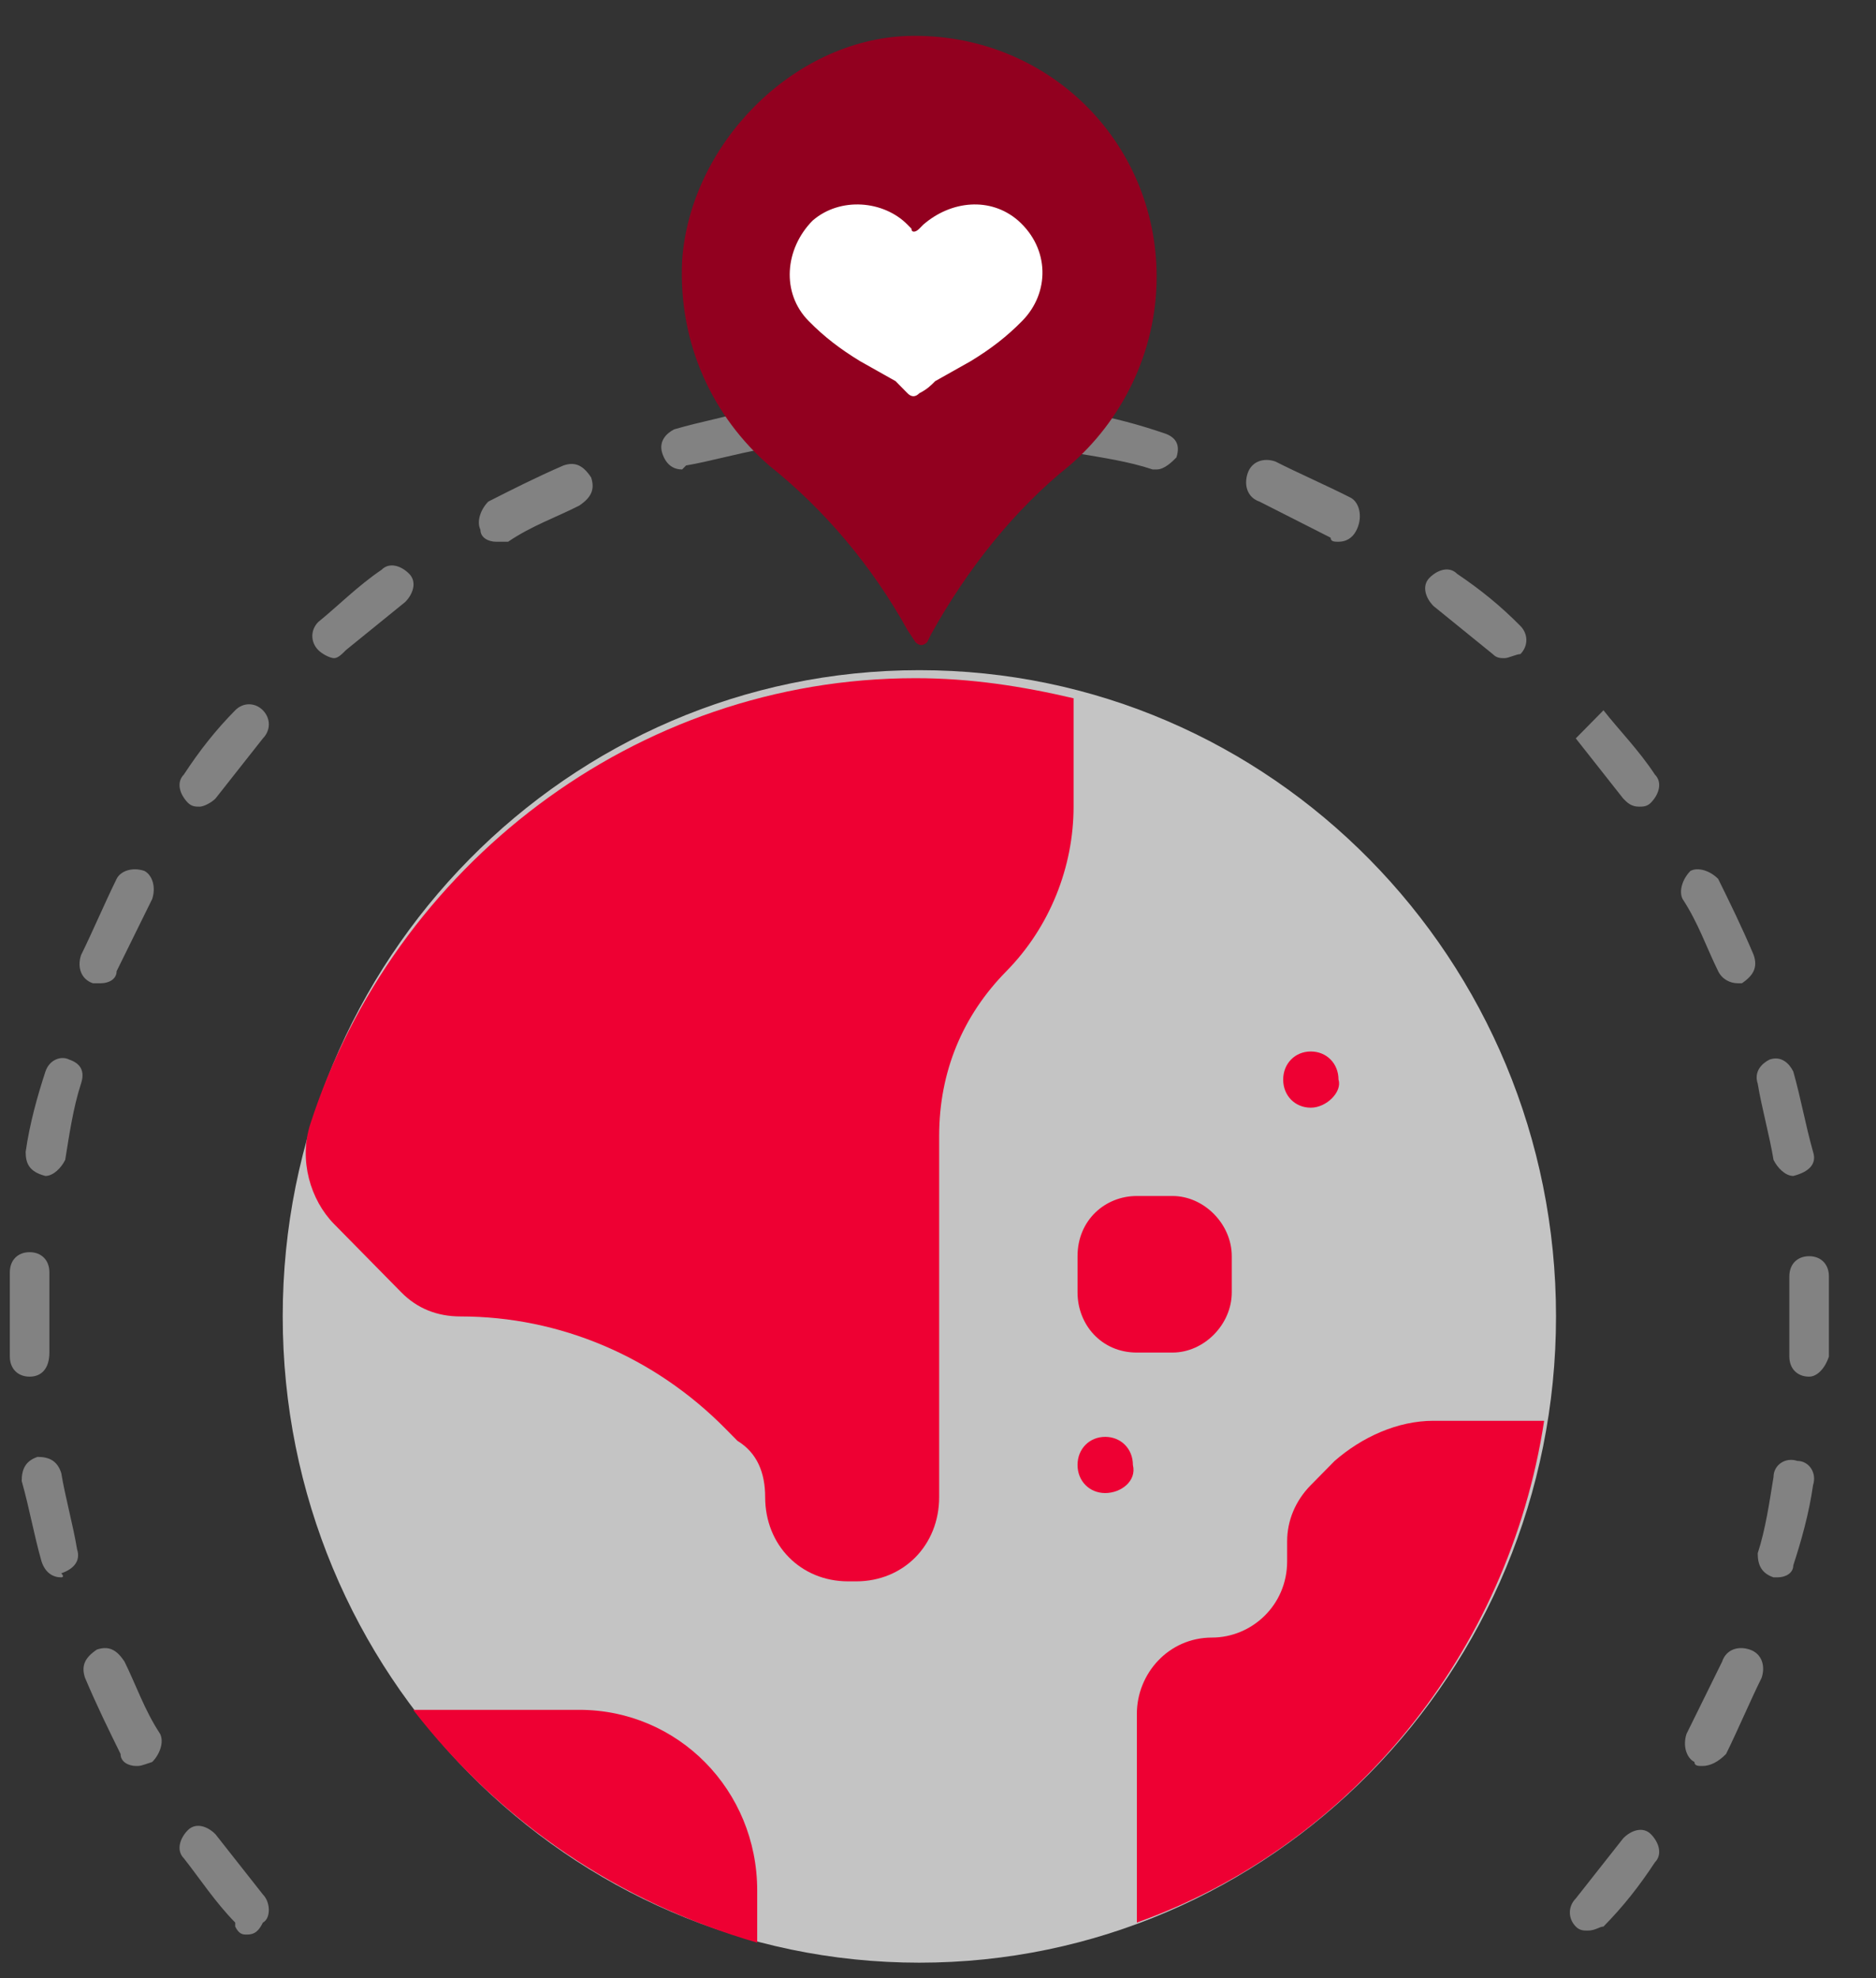 <svg width="37" height="39" viewBox="0 0 37 39" fill="none" xmlns="http://www.w3.org/2000/svg">
<rect x="0" y="0" width="37" height="39" fill="#333333" stroke="none"/>
<path d="M18.133 38.696C25.067 38.696 30.689 32.991 30.689 25.954C30.689 18.917 25.067 13.213 18.133 13.213C11.198 13.213 5.576 18.917 5.576 25.954C5.576 32.991 11.198 38.696 18.133 38.696Z" fill="#C4C4C4"/>
<path d="M4.873 38.142C4.795 38.142 4.717 38.142 4.639 37.984V37.905C4.249 37.509 3.938 37.034 3.626 36.638C3.47 36.48 3.548 36.243 3.704 36.084C3.86 35.926 4.093 36.005 4.249 36.163C4.561 36.559 4.873 36.955 5.185 37.351C5.341 37.509 5.341 37.825 5.185 37.905C5.107 38.063 5.029 38.142 4.873 38.142ZM31.313 38.063C31.235 38.063 31.157 38.063 31.079 37.984C30.923 37.825 30.923 37.588 31.079 37.43C31.391 37.034 31.703 36.638 32.015 36.243C32.171 36.084 32.405 36.005 32.561 36.163C32.717 36.322 32.795 36.559 32.639 36.718C32.327 37.192 32.015 37.588 31.625 37.984C31.547 37.984 31.469 38.063 31.313 38.063ZM2.69 34.818C2.534 34.818 2.378 34.739 2.378 34.581C2.144 34.106 1.91 33.631 1.676 33.077C1.598 32.84 1.676 32.681 1.91 32.523C2.144 32.444 2.3 32.523 2.456 32.761C2.69 33.235 2.846 33.71 3.158 34.185C3.236 34.343 3.158 34.581 3.002 34.739C2.768 34.818 2.768 34.818 2.69 34.818ZM33.575 34.818C33.497 34.818 33.419 34.818 33.419 34.739C33.263 34.66 33.185 34.422 33.263 34.185C33.497 33.71 33.731 33.235 33.965 32.761C34.043 32.523 34.277 32.444 34.511 32.523C34.745 32.602 34.823 32.84 34.745 33.077C34.511 33.552 34.277 34.106 34.043 34.581C33.887 34.739 33.731 34.818 33.575 34.818ZM1.208 31.099C1.052 31.099 0.896 31.019 0.818 30.782C0.662 30.228 0.584 29.753 0.428 29.199C0.428 28.962 0.506 28.803 0.74 28.724C0.974 28.724 1.13 28.803 1.208 29.041C1.286 29.516 1.442 30.07 1.52 30.545C1.598 30.782 1.442 30.94 1.208 31.019C1.286 31.099 1.208 31.099 1.208 31.099ZM35.057 31.099H34.979C34.745 31.019 34.667 30.861 34.667 30.624C34.823 30.149 34.901 29.595 34.979 29.12C34.979 28.883 35.213 28.724 35.447 28.803C35.681 28.803 35.837 29.041 35.759 29.278C35.681 29.832 35.525 30.386 35.369 30.861C35.369 31.019 35.213 31.099 35.057 31.099ZM0.584 27.142C0.35 27.142 0.194 26.983 0.194 26.746C0.194 26.509 0.194 26.192 0.194 25.954C0.194 25.638 0.194 25.401 0.194 25.084C0.194 24.846 0.35 24.688 0.584 24.688C0.818 24.688 0.974 24.846 0.974 25.084C0.974 25.321 0.974 25.638 0.974 25.875C0.974 26.113 0.974 26.35 0.974 26.667C0.974 26.983 0.818 27.142 0.584 27.142ZM35.681 27.142C35.603 27.142 35.603 27.142 35.681 27.142C35.447 27.142 35.291 26.983 35.291 26.746C35.291 26.509 35.291 26.271 35.291 25.954C35.291 25.717 35.291 25.401 35.291 25.163C35.291 24.926 35.447 24.767 35.681 24.767C35.915 24.767 36.071 24.926 36.071 25.163C36.071 25.401 36.071 25.717 36.071 25.954C36.071 26.192 36.071 26.509 36.071 26.746C35.993 26.983 35.837 27.142 35.681 27.142ZM0.896 23.185C0.818 23.185 0.818 23.185 0.896 23.185C0.584 23.105 0.506 22.947 0.506 22.71C0.584 22.156 0.74 21.602 0.896 21.127C0.974 20.89 1.208 20.81 1.364 20.89C1.598 20.969 1.676 21.127 1.598 21.364C1.442 21.839 1.364 22.393 1.286 22.868C1.208 23.026 1.052 23.185 0.896 23.185ZM35.369 23.185C35.213 23.185 35.057 23.026 34.979 22.868C34.901 22.393 34.745 21.839 34.667 21.364C34.589 21.127 34.745 20.969 34.901 20.89C35.135 20.81 35.291 20.969 35.369 21.127C35.525 21.681 35.603 22.156 35.759 22.71C35.837 22.947 35.681 23.105 35.369 23.185C35.447 23.185 35.369 23.185 35.369 23.185ZM1.988 19.386C1.91 19.386 1.91 19.386 1.832 19.386C1.598 19.307 1.52 19.069 1.598 18.832C1.832 18.357 2.066 17.803 2.3 17.328C2.378 17.17 2.612 17.091 2.846 17.17C3.002 17.249 3.08 17.486 3.002 17.724C2.768 18.199 2.534 18.674 2.3 19.148C2.3 19.307 2.144 19.386 1.988 19.386ZM34.277 19.386C34.121 19.386 33.965 19.307 33.887 19.148C33.653 18.674 33.497 18.199 33.185 17.724C33.107 17.566 33.185 17.328 33.341 17.17C33.497 17.091 33.731 17.17 33.887 17.328C34.121 17.803 34.355 18.278 34.589 18.832C34.667 19.069 34.589 19.228 34.355 19.386H34.277ZM3.938 15.904C3.86 15.904 3.782 15.904 3.704 15.825C3.548 15.666 3.47 15.429 3.626 15.271C3.938 14.796 4.249 14.4 4.639 14.004C4.795 13.846 5.029 13.846 5.185 14.004C5.341 14.163 5.341 14.4 5.185 14.558C4.873 14.954 4.561 15.35 4.249 15.745C4.171 15.825 4.016 15.904 3.938 15.904ZM32.327 15.904C32.171 15.904 32.093 15.825 32.015 15.745C31.703 15.35 31.391 14.954 31.079 14.558L31.625 14.004L31.313 14.242L31.625 14.004C31.937 14.4 32.327 14.796 32.639 15.271C32.795 15.429 32.717 15.666 32.561 15.825C32.483 15.904 32.405 15.904 32.327 15.904ZM29.675 12.976C29.597 12.976 29.519 12.976 29.441 12.896C29.051 12.58 28.661 12.263 28.271 11.947C28.115 11.788 28.037 11.551 28.193 11.393C28.349 11.234 28.583 11.155 28.739 11.314C29.207 11.63 29.597 11.947 29.987 12.342C30.143 12.501 30.143 12.738 29.987 12.896C29.909 12.896 29.753 12.976 29.675 12.976ZM6.589 12.976C6.511 12.976 6.355 12.896 6.277 12.817C6.121 12.659 6.121 12.421 6.277 12.263C6.667 11.947 7.057 11.551 7.525 11.234C7.681 11.076 7.915 11.155 8.071 11.314C8.227 11.472 8.149 11.709 7.993 11.868C7.603 12.184 7.213 12.501 6.823 12.817C6.745 12.896 6.667 12.976 6.589 12.976ZM9.787 10.681C9.631 10.681 9.475 10.601 9.475 10.443C9.397 10.285 9.475 10.047 9.631 9.889C10.099 9.652 10.567 9.414 11.113 9.177C11.347 9.098 11.503 9.177 11.659 9.414C11.737 9.652 11.659 9.81 11.425 9.968C10.957 10.206 10.489 10.364 10.021 10.681C9.943 10.681 9.865 10.681 9.787 10.681ZM26.399 10.681C26.322 10.681 26.244 10.681 26.244 10.601C25.776 10.364 25.308 10.127 24.84 9.889C24.606 9.81 24.528 9.572 24.606 9.335C24.684 9.098 24.918 9.019 25.152 9.098C25.62 9.335 26.166 9.572 26.634 9.81C26.79 9.889 26.867 10.127 26.79 10.364C26.712 10.601 26.555 10.681 26.399 10.681ZM22.812 9.256H22.734C22.266 9.098 21.72 9.019 21.252 8.939C21.018 8.939 20.862 8.702 20.94 8.465C20.94 8.227 21.174 8.069 21.408 8.148C21.954 8.227 22.5 8.385 22.968 8.544C23.202 8.623 23.28 8.781 23.202 9.019C23.124 9.098 22.968 9.256 22.812 9.256ZM13.453 9.256C13.297 9.256 13.141 9.177 13.063 8.939C12.985 8.702 13.141 8.544 13.297 8.465C13.843 8.306 14.311 8.227 14.857 8.069C15.091 7.99 15.246 8.148 15.325 8.385C15.325 8.623 15.246 8.781 15.012 8.86C14.545 8.939 13.999 9.098 13.531 9.177L13.453 9.256ZM18.912 8.623C18.366 8.623 17.898 8.623 17.352 8.623C17.118 8.623 16.962 8.465 16.962 8.227C16.962 7.99 17.118 7.831 17.352 7.831C17.898 7.831 18.444 7.831 18.99 7.831C19.224 7.831 19.38 7.99 19.38 8.227C19.302 8.465 19.146 8.623 18.912 8.623Z" fill="#828282"/>
<path d="M15.091 29.516C15.091 30.466 15.793 31.178 16.729 31.178H16.885C17.82 31.178 18.523 30.466 18.523 29.516V22.393C18.523 21.127 18.99 20.019 19.848 19.149C20.706 18.278 21.174 17.091 21.174 15.904V13.767C20.16 13.53 19.146 13.371 18.055 13.371C12.517 13.371 7.759 17.091 6.122 22.156C5.888 22.868 6.122 23.66 6.59 24.134L7.915 25.48C8.227 25.796 8.617 25.955 9.085 25.955C11.035 25.955 12.907 26.746 14.311 28.171L14.545 28.408C14.935 28.645 15.091 29.041 15.091 29.516Z" fill="#EE0033"/>
<path d="M23.124 26.667H22.422C21.72 26.667 21.252 26.113 21.252 25.48V24.767C21.252 24.055 21.798 23.58 22.422 23.58H23.124C23.748 23.58 24.294 24.134 24.294 24.767V25.48C24.294 26.113 23.748 26.667 23.124 26.667Z" fill="#EE0033"/>
<path d="M30.455 28.012H28.271C27.569 28.012 26.867 28.329 26.322 28.804L25.854 29.279C25.542 29.595 25.386 29.991 25.386 30.387V30.782C25.386 31.653 24.684 32.286 23.904 32.286C23.046 32.286 22.422 32.998 22.422 33.79V37.905C26.634 36.401 29.753 32.602 30.455 28.012Z" fill="#EE0033"/>
<path d="M21.798 29.437C21.486 29.437 21.252 29.199 21.252 28.883C21.252 28.566 21.486 28.329 21.798 28.329C22.11 28.329 22.344 28.566 22.344 28.883C22.422 29.199 22.11 29.437 21.798 29.437Z" fill="#EE0033"/>
<path d="M25.853 21.839C25.541 21.839 25.308 21.602 25.308 21.285C25.308 20.969 25.541 20.731 25.853 20.731C26.165 20.731 26.399 20.969 26.399 21.285C26.477 21.523 26.165 21.839 25.853 21.839Z" fill="#EE0033"/>
<path d="M14.934 38.301V37.272C14.934 35.294 13.374 33.711 11.425 33.711H8.149C9.865 35.927 12.204 37.509 14.934 38.301Z" fill="#EE0033"/>
<path d="M22.812 5.457C22.812 2.767 20.628 0.63 17.898 0.709C15.636 0.788 13.609 2.846 13.453 5.141C13.375 6.803 14.077 8.227 15.168 9.177C16.26 10.048 17.196 11.155 17.898 12.422L18.054 12.659C18.132 12.738 18.21 12.738 18.288 12.659L18.366 12.501C19.068 11.235 20.004 10.048 21.096 9.177C22.11 8.306 22.812 6.961 22.812 5.457Z" fill="#92001F"/>
<path d="M18.444 7.515L19.146 7.12C19.536 6.882 19.848 6.645 20.16 6.328C20.706 5.774 20.706 4.904 20.082 4.35C19.536 3.875 18.756 3.954 18.21 4.429L18.132 4.508C18.054 4.587 17.976 4.587 17.976 4.508L17.898 4.429C17.43 3.954 16.572 3.875 16.026 4.35C15.48 4.904 15.402 5.774 15.948 6.328C16.26 6.645 16.572 6.882 16.962 7.12L17.664 7.515C17.742 7.594 17.82 7.674 17.898 7.753C17.976 7.832 18.054 7.832 18.132 7.753C18.288 7.674 18.366 7.594 18.444 7.515Z" fill="white"/>
</svg>
